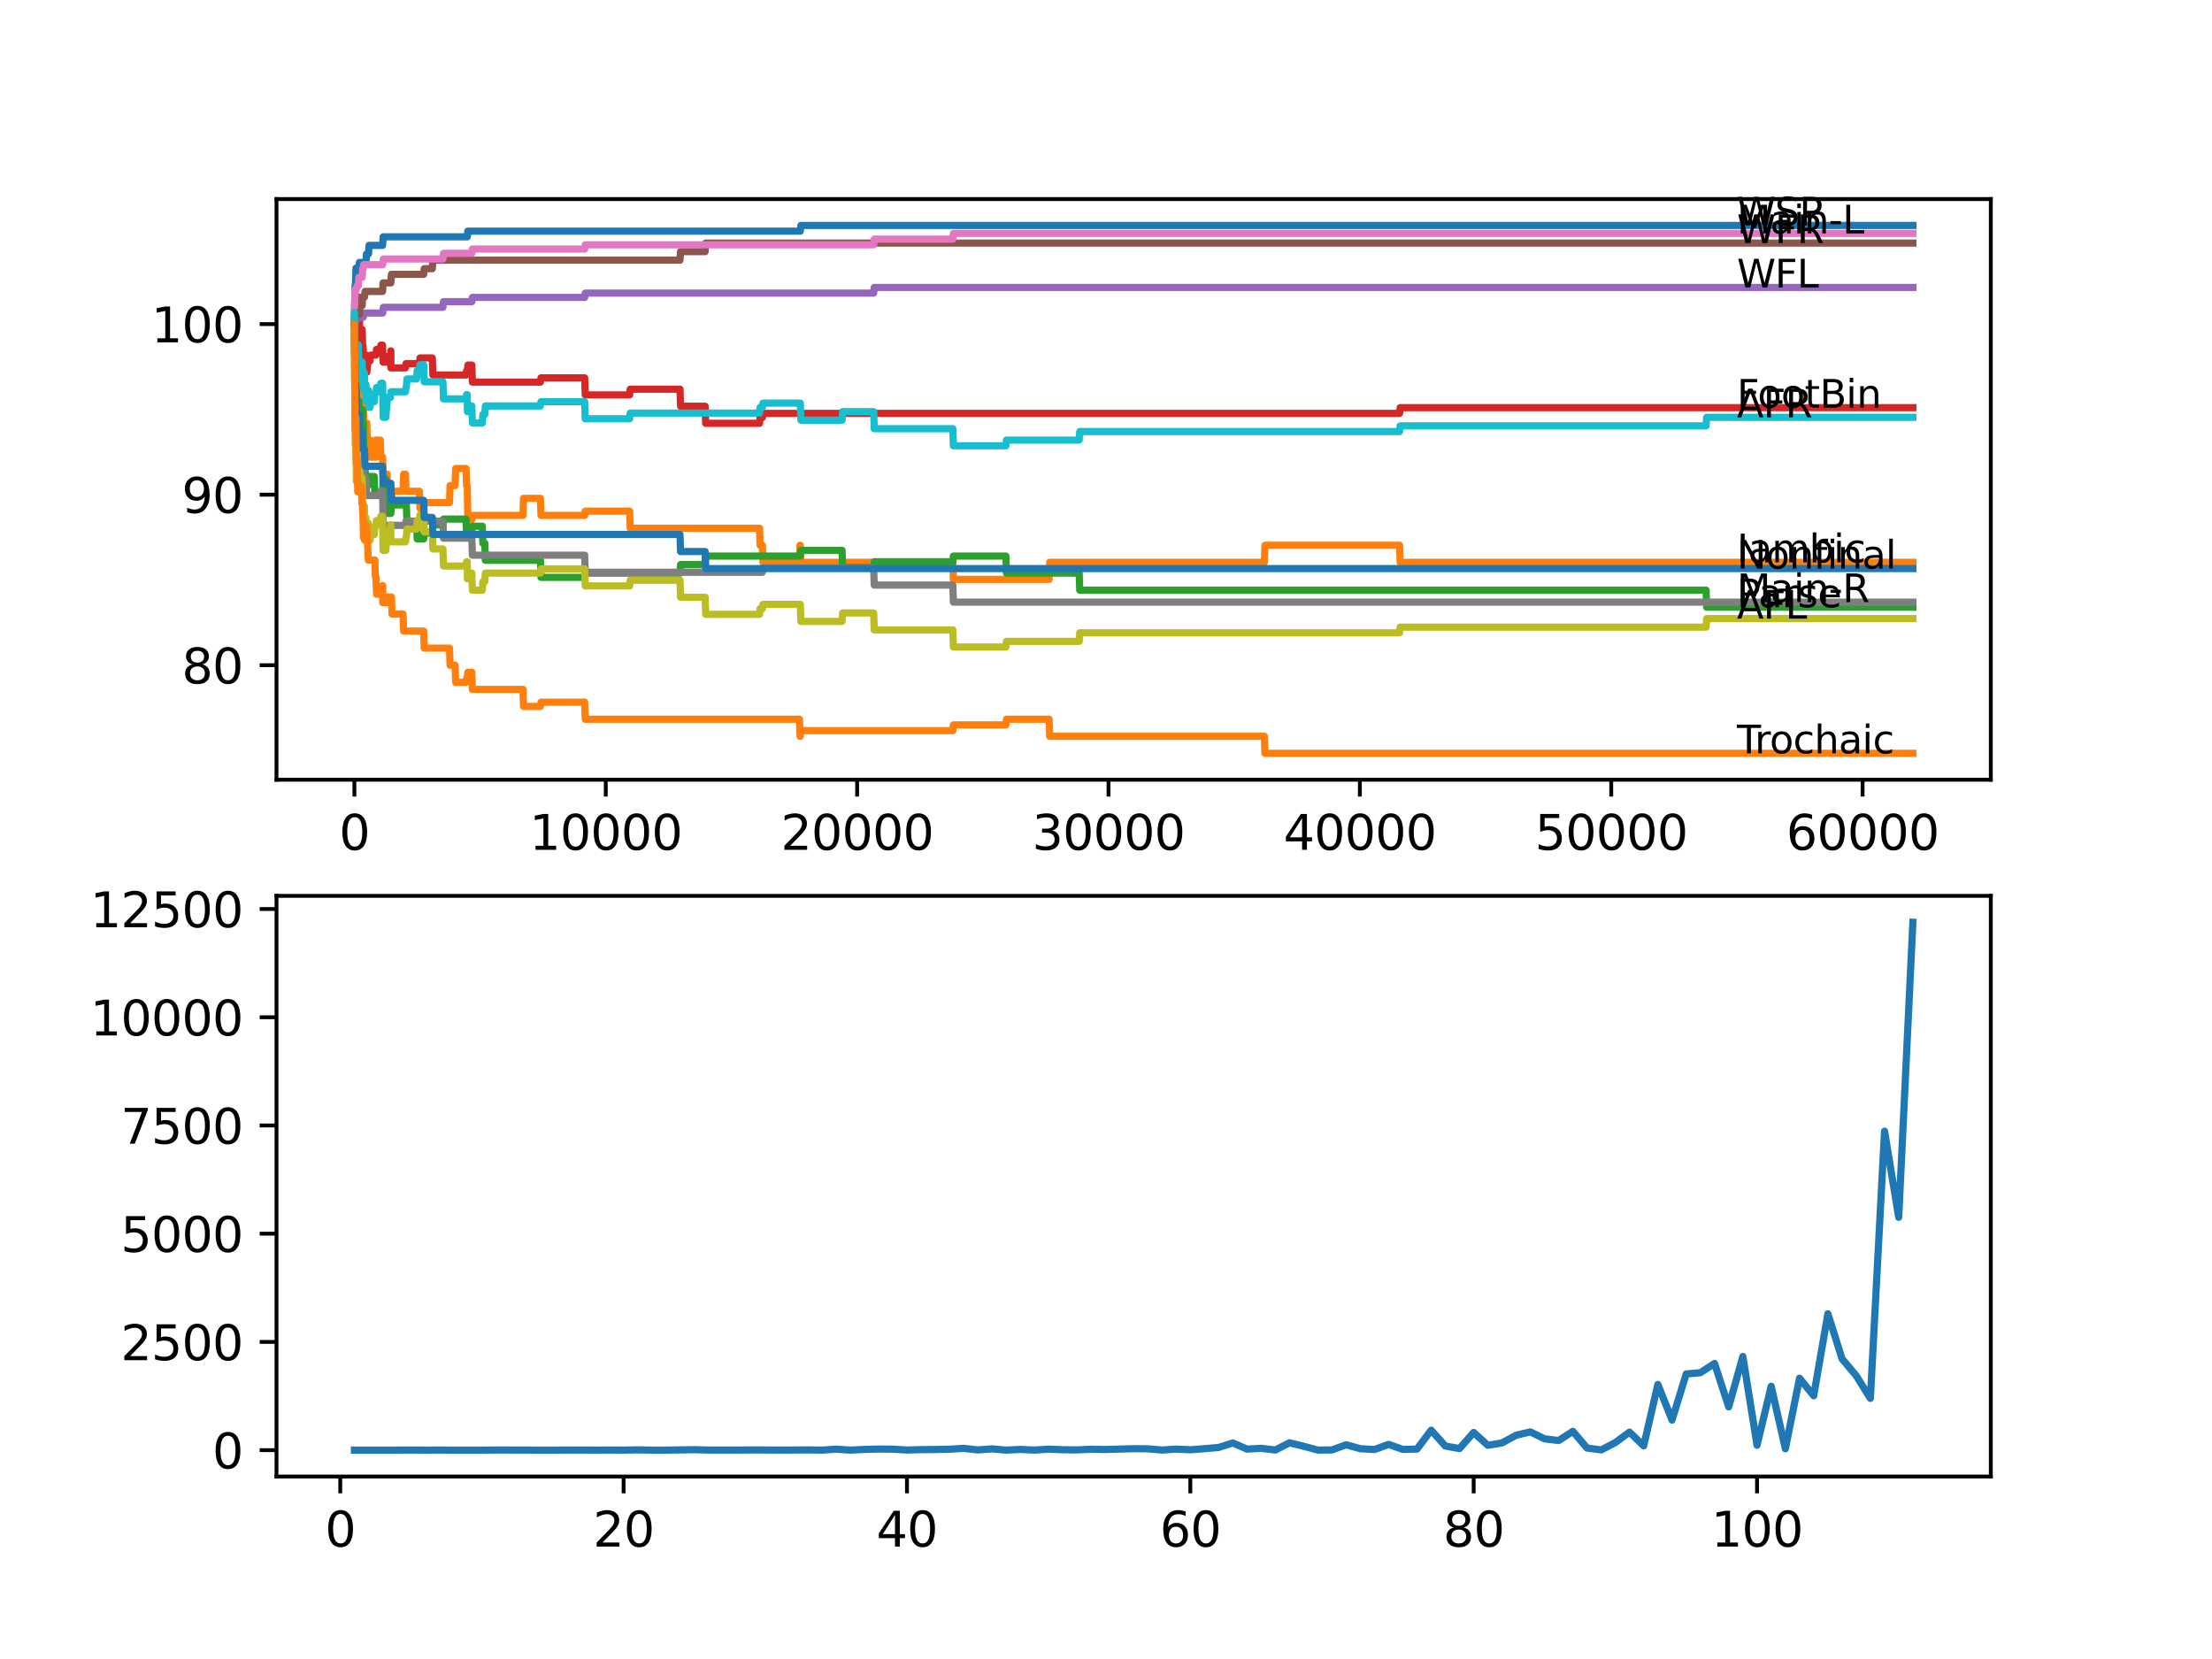 <?xml version="1.0" encoding="utf-8" standalone="no"?>
<!DOCTYPE svg PUBLIC "-//W3C//DTD SVG 1.1//EN"
  "http://www.w3.org/Graphics/SVG/1.1/DTD/svg11.dtd">
<svg xmlns:xlink="http://www.w3.org/1999/xlink" width="460.8pt" height="345.6pt" viewBox="0 0 460.8 345.6" xmlns="http://www.w3.org/2000/svg" version="1.1">
 <defs>
  <style type="text/css">*{stroke-linejoin: round; stroke-linecap: butt}</style>
 </defs>
 <g id="figure_1">
  <g id="patch_1">
   <path d="M 0 345.6 
L 460.8 345.6 
L 460.8 0 
L 0 0 
z
" style="fill: #ffffff"/>
  </g>
  <g id="axes_1">
   <g id="patch_2">
    <path d="M 57.6 162.432 
L 414.72 162.432 
L 414.72 41.472 
L 57.6 41.472 
z
" style="fill: #ffffff"/>
   </g>
   <g id="matplotlib.axis_1">
    <g id="xtick_1">
     <g id="line2d_1">
      <defs>
       <path id="mb6495a0902" d="M 0 0 
L 0 3.5 
" style="stroke: #000000; stroke-width: 0.8"/>
      </defs>
      <g>
       <use xlink:href="#mb6495a0902" x="73.827" y="162.432" style="stroke: #000000; stroke-width: 0.8"/>
      </g>
     </g>
     <g id="text_1">
      <!-- 0 -->
      <g transform="translate(70.646 177.03)scale(0.1 -0.1)">
       <defs>
        <path id="DejaVuSans-30" d="M 2034 4250 
Q 1547 4250 1301 3770 
Q 1056 3291 1056 2328 
Q 1056 1369 1301 889 
Q 1547 409 2034 409 
Q 2525 409 2770 889 
Q 3016 1369 3016 2328 
Q 3016 3291 2770 3770 
Q 2525 4250 2034 4250 
z
M 2034 4750 
Q 2819 4750 3233 4129 
Q 3647 3509 3647 2328 
Q 3647 1150 3233 529 
Q 2819 -91 2034 -91 
Q 1250 -91 836 529 
Q 422 1150 422 2328 
Q 422 3509 836 4129 
Q 1250 4750 2034 4750 
z
" transform="scale(0.016)"/>
       </defs>
       <use xlink:href="#DejaVuSans-30"/>
      </g>
     </g>
    </g>
    <g id="xtick_2">
     <g id="line2d_2">
      <g>
       <use xlink:href="#mb6495a0902" x="126.192" y="162.432" style="stroke: #000000; stroke-width: 0.8"/>
      </g>
     </g>
     <g id="text_2">
      <!-- 10000 -->
      <g transform="translate(110.286 177.03)scale(0.1 -0.1)">
       <defs>
        <path id="DejaVuSans-31" d="M 794 531 
L 1825 531 
L 1825 4091 
L 703 3866 
L 703 4441 
L 1819 4666 
L 2450 4666 
L 2450 531 
L 3481 531 
L 3481 0 
L 794 0 
L 794 531 
z
" transform="scale(0.016)"/>
       </defs>
       <use xlink:href="#DejaVuSans-31"/>
       <use xlink:href="#DejaVuSans-30" x="63.623"/>
       <use xlink:href="#DejaVuSans-30" x="127.246"/>
       <use xlink:href="#DejaVuSans-30" x="190.869"/>
       <use xlink:href="#DejaVuSans-30" x="254.492"/>
      </g>
     </g>
    </g>
    <g id="xtick_3">
     <g id="line2d_3">
      <g>
       <use xlink:href="#mb6495a0902" x="178.556" y="162.432" style="stroke: #000000; stroke-width: 0.8"/>
      </g>
     </g>
     <g id="text_3">
      <!-- 20000 -->
      <g transform="translate(162.65 177.03)scale(0.1 -0.1)">
       <defs>
        <path id="DejaVuSans-32" d="M 1228 531 
L 3431 531 
L 3431 0 
L 469 0 
L 469 531 
Q 828 903 1448 1529 
Q 2069 2156 2228 2338 
Q 2531 2678 2651 2914 
Q 2772 3150 2772 3378 
Q 2772 3750 2511 3984 
Q 2250 4219 1831 4219 
Q 1534 4219 1204 4116 
Q 875 4013 500 3803 
L 500 4441 
Q 881 4594 1212 4672 
Q 1544 4750 1819 4750 
Q 2544 4750 2975 4387 
Q 3406 4025 3406 3419 
Q 3406 3131 3298 2873 
Q 3191 2616 2906 2266 
Q 2828 2175 2409 1742 
Q 1991 1309 1228 531 
z
" transform="scale(0.016)"/>
       </defs>
       <use xlink:href="#DejaVuSans-32"/>
       <use xlink:href="#DejaVuSans-30" x="63.623"/>
       <use xlink:href="#DejaVuSans-30" x="127.246"/>
       <use xlink:href="#DejaVuSans-30" x="190.869"/>
       <use xlink:href="#DejaVuSans-30" x="254.492"/>
      </g>
     </g>
    </g>
    <g id="xtick_4">
     <g id="line2d_4">
      <g>
       <use xlink:href="#mb6495a0902" x="230.921" y="162.432" style="stroke: #000000; stroke-width: 0.8"/>
      </g>
     </g>
     <g id="text_4">
      <!-- 30000 -->
      <g transform="translate(215.015 177.03)scale(0.1 -0.1)">
       <defs>
        <path id="DejaVuSans-33" d="M 2597 2516 
Q 3050 2419 3304 2112 
Q 3559 1806 3559 1356 
Q 3559 666 3084 287 
Q 2609 -91 1734 -91 
Q 1441 -91 1130 -33 
Q 819 25 488 141 
L 488 750 
Q 750 597 1062 519 
Q 1375 441 1716 441 
Q 2309 441 2620 675 
Q 2931 909 2931 1356 
Q 2931 1769 2642 2001 
Q 2353 2234 1838 2234 
L 1294 2234 
L 1294 2753 
L 1863 2753 
Q 2328 2753 2575 2939 
Q 2822 3125 2822 3475 
Q 2822 3834 2567 4026 
Q 2313 4219 1838 4219 
Q 1578 4219 1281 4162 
Q 984 4106 628 3988 
L 628 4550 
Q 988 4650 1302 4700 
Q 1616 4750 1894 4750 
Q 2613 4750 3031 4423 
Q 3450 4097 3450 3541 
Q 3450 3153 3228 2886 
Q 3006 2619 2597 2516 
z
" transform="scale(0.016)"/>
       </defs>
       <use xlink:href="#DejaVuSans-33"/>
       <use xlink:href="#DejaVuSans-30" x="63.623"/>
       <use xlink:href="#DejaVuSans-30" x="127.246"/>
       <use xlink:href="#DejaVuSans-30" x="190.869"/>
       <use xlink:href="#DejaVuSans-30" x="254.492"/>
      </g>
     </g>
    </g>
    <g id="xtick_5">
     <g id="line2d_5">
      <g>
       <use xlink:href="#mb6495a0902" x="283.285" y="162.432" style="stroke: #000000; stroke-width: 0.8"/>
      </g>
     </g>
     <g id="text_5">
      <!-- 40000 -->
      <g transform="translate(267.379 177.03)scale(0.1 -0.1)">
       <defs>
        <path id="DejaVuSans-34" d="M 2419 4116 
L 825 1625 
L 2419 1625 
L 2419 4116 
z
M 2253 4666 
L 3047 4666 
L 3047 1625 
L 3713 1625 
L 3713 1100 
L 3047 1100 
L 3047 0 
L 2419 0 
L 2419 1100 
L 313 1100 
L 313 1709 
L 2253 4666 
z
" transform="scale(0.016)"/>
       </defs>
       <use xlink:href="#DejaVuSans-34"/>
       <use xlink:href="#DejaVuSans-30" x="63.623"/>
       <use xlink:href="#DejaVuSans-30" x="127.246"/>
       <use xlink:href="#DejaVuSans-30" x="190.869"/>
       <use xlink:href="#DejaVuSans-30" x="254.492"/>
      </g>
     </g>
    </g>
    <g id="xtick_6">
     <g id="line2d_6">
      <g>
       <use xlink:href="#mb6495a0902" x="335.65" y="162.432" style="stroke: #000000; stroke-width: 0.8"/>
      </g>
     </g>
     <g id="text_6">
      <!-- 50000 -->
      <g transform="translate(319.744 177.03)scale(0.1 -0.1)">
       <defs>
        <path id="DejaVuSans-35" d="M 691 4666 
L 3169 4666 
L 3169 4134 
L 1269 4134 
L 1269 2991 
Q 1406 3038 1543 3061 
Q 1681 3084 1819 3084 
Q 2600 3084 3056 2656 
Q 3513 2228 3513 1497 
Q 3513 744 3044 326 
Q 2575 -91 1722 -91 
Q 1428 -91 1123 -41 
Q 819 9 494 109 
L 494 744 
Q 775 591 1075 516 
Q 1375 441 1709 441 
Q 2250 441 2565 725 
Q 2881 1009 2881 1497 
Q 2881 1984 2565 2268 
Q 2250 2553 1709 2553 
Q 1456 2553 1204 2497 
Q 953 2441 691 2322 
L 691 4666 
z
" transform="scale(0.016)"/>
       </defs>
       <use xlink:href="#DejaVuSans-35"/>
       <use xlink:href="#DejaVuSans-30" x="63.623"/>
       <use xlink:href="#DejaVuSans-30" x="127.246"/>
       <use xlink:href="#DejaVuSans-30" x="190.869"/>
       <use xlink:href="#DejaVuSans-30" x="254.492"/>
      </g>
     </g>
    </g>
    <g id="xtick_7">
     <g id="line2d_7">
      <g>
       <use xlink:href="#mb6495a0902" x="388.014" y="162.432" style="stroke: #000000; stroke-width: 0.8"/>
      </g>
     </g>
     <g id="text_7">
      <!-- 60000 -->
      <g transform="translate(372.108 177.03)scale(0.1 -0.1)">
       <defs>
        <path id="DejaVuSans-36" d="M 2113 2584 
Q 1688 2584 1439 2293 
Q 1191 2003 1191 1497 
Q 1191 994 1439 701 
Q 1688 409 2113 409 
Q 2538 409 2786 701 
Q 3034 994 3034 1497 
Q 3034 2003 2786 2293 
Q 2538 2584 2113 2584 
z
M 3366 4563 
L 3366 3988 
Q 3128 4100 2886 4159 
Q 2644 4219 2406 4219 
Q 1781 4219 1451 3797 
Q 1122 3375 1075 2522 
Q 1259 2794 1537 2939 
Q 1816 3084 2150 3084 
Q 2853 3084 3261 2657 
Q 3669 2231 3669 1497 
Q 3669 778 3244 343 
Q 2819 -91 2113 -91 
Q 1303 -91 875 529 
Q 447 1150 447 2328 
Q 447 3434 972 4092 
Q 1497 4750 2381 4750 
Q 2619 4750 2861 4703 
Q 3103 4656 3366 4563 
z
" transform="scale(0.016)"/>
       </defs>
       <use xlink:href="#DejaVuSans-36"/>
       <use xlink:href="#DejaVuSans-30" x="63.623"/>
       <use xlink:href="#DejaVuSans-30" x="127.246"/>
       <use xlink:href="#DejaVuSans-30" x="190.869"/>
       <use xlink:href="#DejaVuSans-30" x="254.492"/>
      </g>
     </g>
    </g>
   </g>
   <g id="matplotlib.axis_2">
    <g id="ytick_1">
     <g id="line2d_8">
      <defs>
       <path id="m5f5f63b532" d="M 0 0 
L -3.5 0 
" style="stroke: #000000; stroke-width: 0.8"/>
      </defs>
      <g>
       <use xlink:href="#m5f5f63b532" x="57.6" y="138.577" style="stroke: #000000; stroke-width: 0.8"/>
      </g>
     </g>
     <g id="text_8">
      <!-- 80 -->
      <g transform="translate(37.875 142.376)scale(0.1 -0.1)">
       <defs>
        <path id="DejaVuSans-38" d="M 2034 2216 
Q 1584 2216 1326 1975 
Q 1069 1734 1069 1313 
Q 1069 891 1326 650 
Q 1584 409 2034 409 
Q 2484 409 2743 651 
Q 3003 894 3003 1313 
Q 3003 1734 2745 1975 
Q 2488 2216 2034 2216 
z
M 1403 2484 
Q 997 2584 770 2862 
Q 544 3141 544 3541 
Q 544 4100 942 4425 
Q 1341 4750 2034 4750 
Q 2731 4750 3128 4425 
Q 3525 4100 3525 3541 
Q 3525 3141 3298 2862 
Q 3072 2584 2669 2484 
Q 3125 2378 3379 2068 
Q 3634 1759 3634 1313 
Q 3634 634 3220 271 
Q 2806 -91 2034 -91 
Q 1263 -91 848 271 
Q 434 634 434 1313 
Q 434 1759 690 2068 
Q 947 2378 1403 2484 
z
M 1172 3481 
Q 1172 3119 1398 2916 
Q 1625 2713 2034 2713 
Q 2441 2713 2670 2916 
Q 2900 3119 2900 3481 
Q 2900 3844 2670 4047 
Q 2441 4250 2034 4250 
Q 1625 4250 1398 4047 
Q 1172 3844 1172 3481 
z
" transform="scale(0.016)"/>
       </defs>
       <use xlink:href="#DejaVuSans-38"/>
       <use xlink:href="#DejaVuSans-30" x="63.623"/>
      </g>
     </g>
    </g>
    <g id="ytick_2">
     <g id="line2d_9">
      <g>
       <use xlink:href="#m5f5f63b532" x="57.6" y="103.047" style="stroke: #000000; stroke-width: 0.8"/>
      </g>
     </g>
     <g id="text_9">
      <!-- 90 -->
      <g transform="translate(37.875 106.847)scale(0.1 -0.1)">
       <defs>
        <path id="DejaVuSans-39" d="M 703 97 
L 703 672 
Q 941 559 1184 500 
Q 1428 441 1663 441 
Q 2288 441 2617 861 
Q 2947 1281 2994 2138 
Q 2813 1869 2534 1725 
Q 2256 1581 1919 1581 
Q 1219 1581 811 2004 
Q 403 2428 403 3163 
Q 403 3881 828 4315 
Q 1253 4750 1959 4750 
Q 2769 4750 3195 4129 
Q 3622 3509 3622 2328 
Q 3622 1225 3098 567 
Q 2575 -91 1691 -91 
Q 1453 -91 1209 -44 
Q 966 3 703 97 
z
M 1959 2075 
Q 2384 2075 2632 2365 
Q 2881 2656 2881 3163 
Q 2881 3666 2632 3958 
Q 2384 4250 1959 4250 
Q 1534 4250 1286 3958 
Q 1038 3666 1038 3163 
Q 1038 2656 1286 2365 
Q 1534 2075 1959 2075 
z
" transform="scale(0.016)"/>
       </defs>
       <use xlink:href="#DejaVuSans-39"/>
       <use xlink:href="#DejaVuSans-30" x="63.623"/>
      </g>
     </g>
    </g>
    <g id="ytick_3">
     <g id="line2d_10">
      <g>
       <use xlink:href="#m5f5f63b532" x="57.6" y="67.518" style="stroke: #000000; stroke-width: 0.8"/>
      </g>
     </g>
     <g id="text_10">
      <!-- 100 -->
      <g transform="translate(31.512 71.317)scale(0.1 -0.1)">
       <use xlink:href="#DejaVuSans-31"/>
       <use xlink:href="#DejaVuSans-30" x="63.623"/>
       <use xlink:href="#DejaVuSans-30" x="127.246"/>
      </g>
     </g>
    </g>
   </g>
   <g id="line2d_11">
    <path d="M 73.833 67.518 
L 73.979 59.405 
L 74.042 59.405 
L 74.163 55.853 
L 74.754 55.853 
L 74.87 54.668 
L 76.236 54.668 
L 76.351 52.892 
L 76.765 52.892 
L 76.88 51.115 
L 79.703 51.115 
L 79.818 49.339 
L 97.339 49.339 
L 97.454 48.154 
L 166.722 48.154 
L 166.837 46.97 
L 398.487 46.97 
L 398.487 46.97 
" clip-path="url(#p5932dccb2e)" style="fill: none; stroke: #1f77b4; stroke-width: 1.5; stroke-linecap: square"/>
   </g>
   <g id="line2d_12">
    <path d="M 73.833 67.518 
L 73.848 67.518 
L 73.88 73.913 
L 73.958 67.696 
L 73.974 67.696 
L 74.1 78.355 
L 74.136 78.355 
L 74.246 72.433 
L 74.257 75.986 
L 74.278 75.986 
L 74.393 79.539 
L 74.403 79.539 
L 74.409 83.092 
L 74.503 75.986 
L 74.508 75.986 
L 74.634 75.986 
L 74.749 79.539 
L 75.027 79.539 
L 75.142 83.092 
L 75.247 83.092 
L 75.273 86.645 
L 75.357 83.092 
L 75.43 83.092 
L 75.524 86.645 
L 75.54 83.092 
L 75.655 83.092 
L 75.707 82.204 
L 75.713 85.756 
L 75.739 85.756 
L 75.854 89.309 
L 75.927 89.309 
L 76.043 88.125 
L 76.236 88.125 
L 76.351 91.678 
L 76.399 91.678 
L 76.414 88.125 
L 76.509 91.678 
L 76.54 91.678 
L 76.587 95.231 
L 76.65 91.678 
L 77.09 91.678 
L 77.205 95.231 
L 78.09 95.231 
L 78.205 91.678 
L 78.315 91.678 
L 78.331 95.231 
L 78.425 91.678 
L 79.221 91.678 
L 79.336 95.231 
L 79.703 95.231 
L 79.818 98.784 
L 80.635 98.784 
L 80.75 102.337 
L 81.331 102.337 
L 81.447 105.89 
L 81.551 105.89 
L 81.666 102.337 
L 83.965 102.337 
L 84.08 98.784 
L 84.463 98.784 
L 84.578 102.337 
L 87.379 102.337 
L 87.495 105.89 
L 88.254 105.89 
L 88.369 104.706 
L 93.642 104.706 
L 93.757 101.153 
L 94.805 101.153 
L 94.92 97.6 
L 97.083 97.6 
L 97.198 101.153 
L 97.339 101.153 
L 97.46 108.258 
L 98.292 108.258 
L 98.407 107.37 
L 108.943 107.37 
L 109.058 103.817 
L 112.582 103.817 
L 112.698 107.37 
L 121.799 107.37 
L 121.914 106.482 
L 131.167 106.482 
L 131.282 110.035 
L 158.223 110.035 
L 158.339 113.588 
L 158.82 113.588 
L 158.935 117.141 
L 166.549 117.141 
L 166.664 113.588 
L 166.722 113.588 
L 166.837 117.141 
L 198.497 117.141 
L 198.612 120.694 
L 218.552 120.694 
L 218.668 117.141 
L 263.392 117.141 
L 263.507 113.588 
L 291.559 113.588 
L 291.674 117.141 
L 398.487 117.141 
L 398.487 117.141 
" clip-path="url(#p5932dccb2e)" style="fill: none; stroke: #ff7f0e; stroke-width: 1.5; stroke-linecap: square"/>
   </g>
   <g id="line2d_13">
    <path d="M 73.833 67.518 
L 73.843 67.518 
L 73.89 64.735 
L 73.932 71.841 
L 73.937 71.841 
L 73.995 69.472 
L 73.948 74.209 
L 74.037 73.025 
L 74.157 80.131 
L 74.163 80.131 
L 74.246 83.684 
L 74.278 82.973 
L 74.283 82.973 
L 74.398 86.526 
L 74.634 86.526 
L 74.749 84.75 
L 74.754 84.75 
L 74.77 83.566 
L 74.838 90.671 
L 74.911 90.671 
L 75.027 88.895 
L 75.43 88.895 
L 75.535 85.342 
L 75.54 88.895 
L 75.655 88.895 
L 75.707 88.007 
L 75.713 91.56 
L 75.739 91.56 
L 75.859 98.666 
L 75.927 98.666 
L 76.043 97.481 
L 76.058 97.481 
L 76.173 101.034 
L 76.765 101.034 
L 76.88 99.258 
L 77.964 99.258 
L 78.079 102.811 
L 79.692 102.811 
L 79.808 99.85 
L 80.384 99.85 
L 80.499 103.403 
L 80.556 103.403 
L 80.672 106.956 
L 81.42 106.956 
L 81.536 105.179 
L 84.656 105.179 
L 84.772 108.732 
L 86.793 108.732 
L 86.908 112.285 
L 88.254 112.285 
L 88.369 111.101 
L 90.06 111.101 
L 90.176 109.324 
L 92.27 109.324 
L 92.385 108.14 
L 97.083 108.14 
L 97.198 111.693 
L 97.339 111.693 
L 97.454 110.509 
L 98.292 110.509 
L 98.407 109.62 
L 100.476 109.62 
L 100.591 113.173 
L 100.994 113.173 
L 101.109 116.726 
L 112.582 116.726 
L 112.698 120.279 
L 121.799 120.279 
L 121.914 119.391 
L 141.655 119.391 
L 141.77 117.615 
L 146.892 117.615 
L 147.007 115.838 
L 166.722 115.838 
L 166.837 114.654 
L 175.42 114.654 
L 175.535 118.207 
L 182.002 118.207 
L 182.117 117.022 
L 198.497 117.022 
L 198.612 115.838 
L 209.546 115.838 
L 209.661 119.391 
L 224.815 119.391 
L 224.93 122.944 
L 355.412 122.944 
L 355.527 126.497 
L 398.487 126.497 
L 398.487 126.497 
" clip-path="url(#p5932dccb2e)" style="fill: none; stroke: #2ca02c; stroke-width: 1.5; stroke-linecap: square"/>
   </g>
   <g id="line2d_14">
    <path d="M 73.833 67.518 
L 73.838 67.518 
L 73.969 62.84 
L 74.173 62.84 
L 74.246 69.946 
L 74.288 68.051 
L 74.833 68.051 
L 74.911 66.867 
L 74.917 70.42 
L 74.932 70.42 
L 75.027 70.42 
L 75.142 69.531 
L 75.247 69.531 
L 75.362 68.643 
L 75.435 68.643 
L 75.55 72.196 
L 75.655 72.196 
L 75.707 75.749 
L 75.765 73.973 
L 76.236 73.973 
L 76.351 77.526 
L 76.414 77.526 
L 76.529 76.341 
L 76.54 76.341 
L 76.655 75.157 
L 77.09 75.157 
L 77.205 73.973 
L 78.315 73.973 
L 78.43 72.788 
L 79.221 72.788 
L 79.336 71.9 
L 79.692 71.9 
L 79.808 75.453 
L 80.635 75.453 
L 80.75 74.269 
L 81.331 74.269 
L 81.42 73.084 
L 81.426 76.637 
L 81.431 76.637 
L 84.463 76.637 
L 84.578 75.749 
L 87.379 75.749 
L 87.495 74.565 
L 90.06 74.565 
L 90.176 78.118 
L 97.083 78.118 
L 97.198 77.229 
L 97.371 77.229 
L 97.486 76.045 
L 98.292 76.045 
L 98.407 79.598 
L 112.582 79.598 
L 112.698 78.71 
L 121.799 78.71 
L 121.914 82.263 
L 131.167 82.263 
L 131.282 81.078 
L 141.655 81.078 
L 141.77 84.631 
L 146.892 84.631 
L 147.007 88.184 
L 158.223 88.184 
L 158.339 87 
L 158.82 87 
L 158.935 86.112 
L 291.559 86.112 
L 291.674 84.927 
L 398.487 84.927 
L 398.487 84.927 
" clip-path="url(#p5932dccb2e)" style="fill: none; stroke: #d62728; stroke-width: 1.5; stroke-linecap: square"/>
   </g>
   <g id="line2d_15">
    <path d="M 73.833 67.518 
L 73.848 67.518 
L 73.964 66.807 
L 74.246 66.807 
L 74.362 66.097 
L 75.655 66.097 
L 75.77 65.209 
L 79.729 65.209 
L 79.844 64.024 
L 92.27 64.024 
L 92.385 62.84 
L 98.292 62.84 
L 98.407 61.952 
L 121.799 61.952 
L 121.914 61.064 
L 182.002 61.064 
L 182.117 59.879 
L 398.487 59.879 
L 398.487 59.879 
" clip-path="url(#p5932dccb2e)" style="fill: none; stroke: #9467bd; stroke-width: 1.5; stroke-linecap: square"/>
   </g>
   <g id="line2d_16">
    <path d="M 73.833 67.518 
L 73.88 67.518 
L 73.948 68.998 
L 74 65.445 
L 74.173 65.445 
L 74.294 61.893 
L 74.833 61.893 
L 74.911 65.445 
L 74.943 63.669 
L 75.435 63.669 
L 75.55 61.893 
L 75.927 61.893 
L 76.043 60.708 
L 79.692 60.708 
L 79.808 58.932 
L 81.42 58.932 
L 81.536 57.155 
L 88.254 57.155 
L 88.369 55.971 
L 90.06 55.971 
L 90.176 54.195 
L 141.655 54.195 
L 141.77 52.418 
L 146.892 52.418 
L 147.007 50.642 
L 398.487 50.642 
L 398.487 50.642 
" clip-path="url(#p5932dccb2e)" style="fill: none; stroke: #8c564b; stroke-width: 1.5; stroke-linecap: square"/>
   </g>
   <g id="line2d_17">
    <path d="M 73.833 63.965 
L 73.848 63.965 
L 73.985 60.294 
L 74.246 60.294 
L 74.362 59.583 
L 74.634 59.583 
L 74.749 57.807 
L 75.43 57.807 
L 75.545 56.03 
L 75.655 56.03 
L 75.77 55.142 
L 79.729 55.142 
L 79.844 53.958 
L 92.27 53.958 
L 92.385 52.773 
L 98.292 52.773 
L 98.407 51.885 
L 121.799 51.885 
L 121.914 50.997 
L 182.002 50.997 
L 182.117 49.813 
L 198.497 49.813 
L 198.612 48.628 
L 398.487 48.628 
L 398.487 48.628 
" clip-path="url(#p5932dccb2e)" style="fill: none; stroke: #e377c2; stroke-width: 1.5; stroke-linecap: square"/>
   </g>
   <g id="line2d_18">
    <path d="M 73.833 71.071 
L 73.848 69.887 
L 73.901 78.947 
L 73.906 78.947 
L 73.911 78.947 
L 74 86.053 
L 74.026 84.868 
L 74.136 84.868 
L 74.246 83.684 
L 74.362 87.237 
L 74.634 87.237 
L 74.749 90.79 
L 74.754 90.79 
L 74.87 94.343 
L 75.027 94.343 
L 75.142 93.455 
L 75.247 93.455 
L 75.362 92.566 
L 75.43 92.566 
L 75.545 96.119 
L 75.655 96.119 
L 75.77 99.672 
L 76.236 99.672 
L 76.351 103.225 
L 79.221 103.225 
L 79.336 102.337 
L 79.703 102.337 
L 79.823 109.443 
L 84.463 109.443 
L 84.578 108.555 
L 92.27 108.555 
L 92.385 112.108 
L 98.292 112.108 
L 98.407 115.66 
L 121.799 115.66 
L 121.914 119.213 
L 158.82 119.213 
L 158.935 118.325 
L 182.002 118.325 
L 182.117 121.878 
L 198.497 121.878 
L 198.612 125.431 
L 398.487 125.431 
L 398.487 125.431 
" clip-path="url(#p5932dccb2e)" style="fill: none; stroke: #7f7f7f; stroke-width: 1.5; stroke-linecap: square"/>
   </g>
   <g id="line2d_19">
    <path d="M 73.833 67.518 
L 73.979 92.566 
L 74.042 86.645 
L 74.089 91.974 
L 74.136 91.974 
L 74.231 100.264 
L 74.257 98.369 
L 74.278 98.369 
L 74.398 95.409 
L 74.403 95.409 
L 74.519 93.632 
L 74.634 93.632 
L 74.749 97.185 
L 74.754 97.185 
L 74.77 100.738 
L 74.864 97.777 
L 74.911 97.777 
L 75.027 101.33 
L 75.142 100.442 
L 75.247 100.442 
L 75.362 99.554 
L 75.43 99.554 
L 75.535 106.66 
L 75.545 104.883 
L 75.655 104.883 
L 75.707 108.436 
L 75.765 106.66 
L 75.849 106.66 
L 75.927 105.475 
L 75.933 109.028 
L 75.948 109.028 
L 76.058 109.028 
L 76.173 107.844 
L 76.236 107.844 
L 76.351 111.397 
L 76.414 111.397 
L 76.529 110.213 
L 76.54 110.213 
L 76.655 109.028 
L 76.765 109.028 
L 76.88 112.581 
L 77.09 112.581 
L 77.205 111.397 
L 77.964 111.397 
L 78.079 109.62 
L 78.315 109.62 
L 78.43 108.436 
L 79.221 108.436 
L 79.336 107.548 
L 79.692 107.548 
L 79.813 114.654 
L 80.384 114.654 
L 80.499 112.877 
L 80.556 112.877 
L 80.677 110.509 
L 81.331 110.509 
L 81.42 109.324 
L 81.426 112.877 
L 81.431 112.877 
L 84.463 112.877 
L 84.578 111.989 
L 84.656 111.989 
L 84.772 110.213 
L 86.793 110.213 
L 86.908 108.436 
L 87.379 108.436 
L 87.495 107.252 
L 88.254 107.252 
L 88.369 110.805 
L 90.06 110.805 
L 90.176 114.358 
L 92.27 114.358 
L 92.385 117.911 
L 97.083 117.911 
L 97.198 117.022 
L 97.339 117.022 
L 97.371 120.575 
L 97.449 119.391 
L 98.292 119.391 
L 98.407 122.944 
L 100.476 122.944 
L 100.591 121.168 
L 100.994 121.168 
L 101.109 119.391 
L 112.582 119.391 
L 112.698 118.503 
L 121.799 118.503 
L 121.914 122.056 
L 131.167 122.056 
L 131.282 120.871 
L 141.655 120.871 
L 141.77 124.424 
L 146.892 124.424 
L 147.007 127.977 
L 158.223 127.977 
L 158.339 126.793 
L 158.82 126.793 
L 158.935 125.905 
L 166.722 125.905 
L 166.837 129.458 
L 175.42 129.458 
L 175.535 127.681 
L 182.002 127.681 
L 182.117 131.234 
L 198.497 131.234 
L 198.612 134.787 
L 209.546 134.787 
L 209.661 133.603 
L 224.815 133.603 
L 224.93 131.826 
L 291.559 131.826 
L 291.674 130.642 
L 355.412 130.642 
L 355.527 128.866 
L 398.487 128.866 
L 398.487 128.866 
" clip-path="url(#p5932dccb2e)" style="fill: none; stroke: #bcbd22; stroke-width: 1.5; stroke-linecap: square"/>
   </g>
   <g id="line2d_20">
    <path d="M 73.833 67.518 
L 73.843 65.149 
L 73.885 74.209 
L 73.911 73.025 
L 73.979 78.355 
L 74.021 74.209 
L 74.037 74.209 
L 74.042 72.433 
L 74.084 77.762 
L 74.136 77.762 
L 74.246 73.025 
L 74.252 76.578 
L 74.278 76.578 
L 74.398 73.617 
L 74.403 73.617 
L 74.519 71.841 
L 74.634 71.841 
L 74.749 75.394 
L 74.754 75.394 
L 74.77 78.947 
L 74.864 77.17 
L 75.027 77.17 
L 75.142 76.282 
L 75.247 76.282 
L 75.362 75.394 
L 75.43 75.394 
L 75.535 78.947 
L 75.54 77.17 
L 75.655 77.17 
L 75.707 80.723 
L 75.765 78.947 
L 75.849 78.947 
L 75.927 77.762 
L 75.933 81.315 
L 75.948 81.315 
L 76.058 81.315 
L 76.173 80.131 
L 76.236 80.131 
L 76.351 83.684 
L 76.414 83.684 
L 76.529 82.5 
L 76.54 82.5 
L 76.655 81.315 
L 76.765 81.315 
L 76.88 84.868 
L 77.09 84.868 
L 77.205 83.684 
L 77.964 83.684 
L 78.079 81.907 
L 78.315 81.907 
L 78.43 80.723 
L 79.221 80.723 
L 79.336 79.835 
L 79.703 79.835 
L 79.823 86.941 
L 80.384 86.941 
L 80.499 85.164 
L 80.556 85.164 
L 80.677 82.796 
L 81.331 82.796 
L 81.447 81.611 
L 84.463 81.611 
L 84.578 80.723 
L 84.656 80.723 
L 84.772 78.947 
L 86.793 78.947 
L 86.908 77.17 
L 87.379 77.17 
L 87.495 75.986 
L 88.254 75.986 
L 88.369 79.539 
L 92.27 79.539 
L 92.385 83.092 
L 97.083 83.092 
L 97.198 82.204 
L 97.339 82.204 
L 97.371 85.756 
L 97.449 84.572 
L 98.292 84.572 
L 98.407 88.125 
L 100.476 88.125 
L 100.591 86.349 
L 100.994 86.349 
L 101.109 84.572 
L 112.582 84.572 
L 112.698 83.684 
L 121.799 83.684 
L 121.914 87.237 
L 131.167 87.237 
L 131.282 86.053 
L 158.223 86.053 
L 158.339 84.868 
L 158.82 84.868 
L 158.935 83.98 
L 166.722 83.98 
L 166.837 87.533 
L 175.42 87.533 
L 175.535 85.756 
L 182.002 85.756 
L 182.117 89.309 
L 198.497 89.309 
L 198.612 92.862 
L 209.546 92.862 
L 209.661 91.678 
L 224.815 91.678 
L 224.93 89.902 
L 291.559 89.902 
L 291.674 88.717 
L 355.412 88.717 
L 355.527 86.941 
L 398.487 86.941 
L 398.487 86.941 
" clip-path="url(#p5932dccb2e)" style="fill: none; stroke: #17becf; stroke-width: 1.5; stroke-linecap: square"/>
   </g>
   <g id="line2d_21">
    <path d="M 73.833 67.518 
L 73.88 67.518 
L 74.006 80.546 
L 74.173 80.546 
L 74.294 87.651 
L 74.833 87.651 
L 74.911 86.467 
L 74.917 90.02 
L 74.932 90.02 
L 75.435 90.02 
L 75.55 93.573 
L 75.927 93.573 
L 76.043 97.126 
L 79.692 97.126 
L 79.808 100.679 
L 81.42 100.679 
L 81.536 104.232 
L 88.254 104.232 
L 88.369 107.785 
L 90.06 107.785 
L 90.176 111.338 
L 141.655 111.338 
L 141.77 114.891 
L 146.892 114.891 
L 147.007 118.444 
L 398.487 118.444 
L 398.487 118.444 
" clip-path="url(#p5932dccb2e)" style="fill: none; stroke: #1f77b4; stroke-width: 1.5; stroke-linecap: square"/>
   </g>
   <g id="line2d_22">
    <path d="M 73.833 67.518 
L 73.838 67.518 
L 73.974 89.428 
L 73.979 88.244 
L 73.995 88.244 
L 74.11 87.059 
L 74.136 87.059 
L 74.231 96.534 
L 74.257 95.349 
L 74.409 95.349 
L 74.529 102.455 
L 74.754 102.455 
L 74.87 101.271 
L 75.273 101.271 
L 75.388 104.824 
L 75.524 104.824 
L 75.639 108.377 
L 75.655 108.377 
L 75.707 111.93 
L 75.765 110.153 
L 75.849 110.153 
L 75.927 108.969 
L 75.933 112.522 
L 75.948 112.522 
L 76.058 112.522 
L 76.173 111.338 
L 76.236 111.338 
L 76.351 109.561 
L 76.399 109.561 
L 76.514 113.114 
L 76.587 113.114 
L 76.702 116.667 
L 78.09 116.667 
L 78.205 120.22 
L 78.331 120.22 
L 78.446 123.773 
L 79.703 123.773 
L 79.729 121.997 
L 79.734 125.549 
L 79.808 125.549 
L 80.556 125.549 
L 80.672 124.365 
L 81.551 124.365 
L 81.666 127.918 
L 83.965 127.918 
L 84.08 131.471 
L 88.254 131.471 
L 88.369 135.024 
L 93.642 135.024 
L 93.757 138.577 
L 94.805 138.577 
L 94.92 142.13 
L 97.083 142.13 
L 97.198 141.242 
L 97.339 141.242 
L 97.454 140.057 
L 98.292 140.057 
L 98.407 143.61 
L 108.943 143.61 
L 109.058 147.163 
L 112.582 147.163 
L 112.698 146.275 
L 121.799 146.275 
L 121.914 149.828 
L 166.549 149.828 
L 166.664 153.381 
L 166.722 153.381 
L 166.837 152.197 
L 198.497 152.197 
L 198.612 151.012 
L 209.546 151.012 
L 209.661 149.828 
L 218.552 149.828 
L 218.668 153.381 
L 263.392 153.381 
L 263.507 156.934 
L 398.487 156.934 
L 398.487 156.934 
" clip-path="url(#p5932dccb2e)" style="fill: none; stroke: #ff7f0e; stroke-width: 1.5; stroke-linecap: square"/>
   </g>
   <g id="patch_3">
    <path d="M 57.6 162.432 
L 57.6 41.472 
" style="fill: none; stroke: #000000; stroke-width: 0.8; stroke-linejoin: miter; stroke-linecap: square"/>
   </g>
   <g id="patch_4">
    <path d="M 414.72 162.432 
L 414.72 41.472 
" style="fill: none; stroke: #000000; stroke-width: 0.8; stroke-linejoin: miter; stroke-linecap: square"/>
   </g>
   <g id="patch_5">
    <path d="M 57.6 162.432 
L 414.72 162.432 
" style="fill: none; stroke: #000000; stroke-width: 0.8; stroke-linejoin: miter; stroke-linecap: square"/>
   </g>
   <g id="patch_6">
    <path d="M 57.6 41.472 
L 414.72 41.472 
" style="fill: none; stroke: #000000; stroke-width: 0.8; stroke-linejoin: miter; stroke-linecap: square"/>
   </g>
   <g id="text_11">
    <!-- WSP -->
    <g transform="translate(361.832 46.97)scale(0.08 -0.08)">
     <defs>
      <path id="DejaVuSans-57" d="M 213 4666 
L 850 4666 
L 1831 722 
L 2809 4666 
L 3519 4666 
L 4500 722 
L 5478 4666 
L 6119 4666 
L 4947 0 
L 4153 0 
L 3169 4050 
L 2175 0 
L 1381 0 
L 213 4666 
z
" transform="scale(0.016)"/>
      <path id="DejaVuSans-53" d="M 3425 4513 
L 3425 3897 
Q 3066 4069 2747 4153 
Q 2428 4238 2131 4238 
Q 1616 4238 1336 4038 
Q 1056 3838 1056 3469 
Q 1056 3159 1242 3001 
Q 1428 2844 1947 2747 
L 2328 2669 
Q 3034 2534 3370 2195 
Q 3706 1856 3706 1288 
Q 3706 609 3251 259 
Q 2797 -91 1919 -91 
Q 1588 -91 1214 -16 
Q 841 59 441 206 
L 441 856 
Q 825 641 1194 531 
Q 1563 422 1919 422 
Q 2459 422 2753 634 
Q 3047 847 3047 1241 
Q 3047 1584 2836 1778 
Q 2625 1972 2144 2069 
L 1759 2144 
Q 1053 2284 737 2584 
Q 422 2884 422 3419 
Q 422 4038 858 4394 
Q 1294 4750 2059 4750 
Q 2388 4750 2728 4690 
Q 3069 4631 3425 4513 
z
" transform="scale(0.016)"/>
      <path id="DejaVuSans-50" d="M 1259 4147 
L 1259 2394 
L 2053 2394 
Q 2494 2394 2734 2622 
Q 2975 2850 2975 3272 
Q 2975 3691 2734 3919 
Q 2494 4147 2053 4147 
L 1259 4147 
z
M 628 4666 
L 2053 4666 
Q 2838 4666 3239 4311 
Q 3641 3956 3641 3272 
Q 3641 2581 3239 2228 
Q 2838 1875 2053 1875 
L 1259 1875 
L 1259 0 
L 628 0 
L 628 4666 
z
" transform="scale(0.016)"/>
     </defs>
     <use xlink:href="#DejaVuSans-57"/>
     <use xlink:href="#DejaVuSans-53" x="98.877"/>
     <use xlink:href="#DejaVuSans-50" x="162.354"/>
    </g>
   </g>
   <g id="text_12">
    <!-- Iambic -->
    <g transform="translate(361.832 117.141)scale(0.08 -0.08)">
     <defs>
      <path id="DejaVuSans-49" d="M 628 4666 
L 1259 4666 
L 1259 0 
L 628 0 
L 628 4666 
z
" transform="scale(0.016)"/>
      <path id="DejaVuSans-61" d="M 2194 1759 
Q 1497 1759 1228 1600 
Q 959 1441 959 1056 
Q 959 750 1161 570 
Q 1363 391 1709 391 
Q 2188 391 2477 730 
Q 2766 1069 2766 1631 
L 2766 1759 
L 2194 1759 
z
M 3341 1997 
L 3341 0 
L 2766 0 
L 2766 531 
Q 2569 213 2275 61 
Q 1981 -91 1556 -91 
Q 1019 -91 701 211 
Q 384 513 384 1019 
Q 384 1609 779 1909 
Q 1175 2209 1959 2209 
L 2766 2209 
L 2766 2266 
Q 2766 2663 2505 2880 
Q 2244 3097 1772 3097 
Q 1472 3097 1187 3025 
Q 903 2953 641 2809 
L 641 3341 
Q 956 3463 1253 3523 
Q 1550 3584 1831 3584 
Q 2591 3584 2966 3190 
Q 3341 2797 3341 1997 
z
" transform="scale(0.016)"/>
      <path id="DejaVuSans-6d" d="M 3328 2828 
Q 3544 3216 3844 3400 
Q 4144 3584 4550 3584 
Q 5097 3584 5394 3201 
Q 5691 2819 5691 2113 
L 5691 0 
L 5113 0 
L 5113 2094 
Q 5113 2597 4934 2840 
Q 4756 3084 4391 3084 
Q 3944 3084 3684 2787 
Q 3425 2491 3425 1978 
L 3425 0 
L 2847 0 
L 2847 2094 
Q 2847 2600 2669 2842 
Q 2491 3084 2119 3084 
Q 1678 3084 1418 2786 
Q 1159 2488 1159 1978 
L 1159 0 
L 581 0 
L 581 3500 
L 1159 3500 
L 1159 2956 
Q 1356 3278 1631 3431 
Q 1906 3584 2284 3584 
Q 2666 3584 2933 3390 
Q 3200 3197 3328 2828 
z
" transform="scale(0.016)"/>
      <path id="DejaVuSans-62" d="M 3116 1747 
Q 3116 2381 2855 2742 
Q 2594 3103 2138 3103 
Q 1681 3103 1420 2742 
Q 1159 2381 1159 1747 
Q 1159 1113 1420 752 
Q 1681 391 2138 391 
Q 2594 391 2855 752 
Q 3116 1113 3116 1747 
z
M 1159 2969 
Q 1341 3281 1617 3432 
Q 1894 3584 2278 3584 
Q 2916 3584 3314 3078 
Q 3713 2572 3713 1747 
Q 3713 922 3314 415 
Q 2916 -91 2278 -91 
Q 1894 -91 1617 61 
Q 1341 213 1159 525 
L 1159 0 
L 581 0 
L 581 4863 
L 1159 4863 
L 1159 2969 
z
" transform="scale(0.016)"/>
      <path id="DejaVuSans-69" d="M 603 3500 
L 1178 3500 
L 1178 0 
L 603 0 
L 603 3500 
z
M 603 4863 
L 1178 4863 
L 1178 4134 
L 603 4134 
L 603 4863 
z
" transform="scale(0.016)"/>
      <path id="DejaVuSans-63" d="M 3122 3366 
L 3122 2828 
Q 2878 2963 2633 3030 
Q 2388 3097 2138 3097 
Q 1578 3097 1268 2742 
Q 959 2388 959 1747 
Q 959 1106 1268 751 
Q 1578 397 2138 397 
Q 2388 397 2633 464 
Q 2878 531 3122 666 
L 3122 134 
Q 2881 22 2623 -34 
Q 2366 -91 2075 -91 
Q 1284 -91 818 406 
Q 353 903 353 1747 
Q 353 2603 823 3093 
Q 1294 3584 2113 3584 
Q 2378 3584 2631 3529 
Q 2884 3475 3122 3366 
z
" transform="scale(0.016)"/>
     </defs>
     <use xlink:href="#DejaVuSans-49"/>
     <use xlink:href="#DejaVuSans-61" x="29.492"/>
     <use xlink:href="#DejaVuSans-6d" x="90.771"/>
     <use xlink:href="#DejaVuSans-62" x="188.184"/>
     <use xlink:href="#DejaVuSans-69" x="251.66"/>
     <use xlink:href="#DejaVuSans-63" x="279.443"/>
    </g>
   </g>
   <g id="text_13">
    <!-- Parse -->
    <g transform="translate(361.832 126.497)scale(0.08 -0.08)">
     <defs>
      <path id="DejaVuSans-72" d="M 2631 2963 
Q 2534 3019 2420 3045 
Q 2306 3072 2169 3072 
Q 1681 3072 1420 2755 
Q 1159 2438 1159 1844 
L 1159 0 
L 581 0 
L 581 3500 
L 1159 3500 
L 1159 2956 
Q 1341 3275 1631 3429 
Q 1922 3584 2338 3584 
Q 2397 3584 2469 3576 
Q 2541 3569 2628 3553 
L 2631 2963 
z
" transform="scale(0.016)"/>
      <path id="DejaVuSans-73" d="M 2834 3397 
L 2834 2853 
Q 2591 2978 2328 3040 
Q 2066 3103 1784 3103 
Q 1356 3103 1142 2972 
Q 928 2841 928 2578 
Q 928 2378 1081 2264 
Q 1234 2150 1697 2047 
L 1894 2003 
Q 2506 1872 2764 1633 
Q 3022 1394 3022 966 
Q 3022 478 2636 193 
Q 2250 -91 1575 -91 
Q 1294 -91 989 -36 
Q 684 19 347 128 
L 347 722 
Q 666 556 975 473 
Q 1284 391 1588 391 
Q 1994 391 2212 530 
Q 2431 669 2431 922 
Q 2431 1156 2273 1281 
Q 2116 1406 1581 1522 
L 1381 1569 
Q 847 1681 609 1914 
Q 372 2147 372 2553 
Q 372 3047 722 3315 
Q 1072 3584 1716 3584 
Q 2034 3584 2315 3537 
Q 2597 3491 2834 3397 
z
" transform="scale(0.016)"/>
      <path id="DejaVuSans-65" d="M 3597 1894 
L 3597 1613 
L 953 1613 
Q 991 1019 1311 708 
Q 1631 397 2203 397 
Q 2534 397 2845 478 
Q 3156 559 3463 722 
L 3463 178 
Q 3153 47 2828 -22 
Q 2503 -91 2169 -91 
Q 1331 -91 842 396 
Q 353 884 353 1716 
Q 353 2575 817 3079 
Q 1281 3584 2069 3584 
Q 2775 3584 3186 3129 
Q 3597 2675 3597 1894 
z
M 3022 2063 
Q 3016 2534 2758 2815 
Q 2500 3097 2075 3097 
Q 1594 3097 1305 2825 
Q 1016 2553 972 2059 
L 3022 2063 
z
" transform="scale(0.016)"/>
     </defs>
     <use xlink:href="#DejaVuSans-50"/>
     <use xlink:href="#DejaVuSans-61" x="55.803"/>
     <use xlink:href="#DejaVuSans-72" x="117.082"/>
     <use xlink:href="#DejaVuSans-73" x="158.195"/>
     <use xlink:href="#DejaVuSans-65" x="210.295"/>
    </g>
   </g>
   <g id="text_14">
    <!-- FootBin -->
    <g transform="translate(361.832 84.927)scale(0.08 -0.08)">
     <defs>
      <path id="DejaVuSans-46" d="M 628 4666 
L 3309 4666 
L 3309 4134 
L 1259 4134 
L 1259 2759 
L 3109 2759 
L 3109 2228 
L 1259 2228 
L 1259 0 
L 628 0 
L 628 4666 
z
" transform="scale(0.016)"/>
      <path id="DejaVuSans-6f" d="M 1959 3097 
Q 1497 3097 1228 2736 
Q 959 2375 959 1747 
Q 959 1119 1226 758 
Q 1494 397 1959 397 
Q 2419 397 2687 759 
Q 2956 1122 2956 1747 
Q 2956 2369 2687 2733 
Q 2419 3097 1959 3097 
z
M 1959 3584 
Q 2709 3584 3137 3096 
Q 3566 2609 3566 1747 
Q 3566 888 3137 398 
Q 2709 -91 1959 -91 
Q 1206 -91 779 398 
Q 353 888 353 1747 
Q 353 2609 779 3096 
Q 1206 3584 1959 3584 
z
" transform="scale(0.016)"/>
      <path id="DejaVuSans-74" d="M 1172 4494 
L 1172 3500 
L 2356 3500 
L 2356 3053 
L 1172 3053 
L 1172 1153 
Q 1172 725 1289 603 
Q 1406 481 1766 481 
L 2356 481 
L 2356 0 
L 1766 0 
Q 1100 0 847 248 
Q 594 497 594 1153 
L 594 3053 
L 172 3053 
L 172 3500 
L 594 3500 
L 594 4494 
L 1172 4494 
z
" transform="scale(0.016)"/>
      <path id="DejaVuSans-42" d="M 1259 2228 
L 1259 519 
L 2272 519 
Q 2781 519 3026 730 
Q 3272 941 3272 1375 
Q 3272 1813 3026 2020 
Q 2781 2228 2272 2228 
L 1259 2228 
z
M 1259 4147 
L 1259 2741 
L 2194 2741 
Q 2656 2741 2882 2914 
Q 3109 3088 3109 3444 
Q 3109 3797 2882 3972 
Q 2656 4147 2194 4147 
L 1259 4147 
z
M 628 4666 
L 2241 4666 
Q 2963 4666 3353 4366 
Q 3744 4066 3744 3513 
Q 3744 3084 3544 2831 
Q 3344 2578 2956 2516 
Q 3422 2416 3680 2098 
Q 3938 1781 3938 1306 
Q 3938 681 3513 340 
Q 3088 0 2303 0 
L 628 0 
L 628 4666 
z
" transform="scale(0.016)"/>
      <path id="DejaVuSans-6e" d="M 3513 2113 
L 3513 0 
L 2938 0 
L 2938 2094 
Q 2938 2591 2744 2837 
Q 2550 3084 2163 3084 
Q 1697 3084 1428 2787 
Q 1159 2491 1159 1978 
L 1159 0 
L 581 0 
L 581 3500 
L 1159 3500 
L 1159 2956 
Q 1366 3272 1645 3428 
Q 1925 3584 2291 3584 
Q 2894 3584 3203 3211 
Q 3513 2838 3513 2113 
z
" transform="scale(0.016)"/>
     </defs>
     <use xlink:href="#DejaVuSans-46"/>
     <use xlink:href="#DejaVuSans-6f" x="53.895"/>
     <use xlink:href="#DejaVuSans-6f" x="115.076"/>
     <use xlink:href="#DejaVuSans-74" x="176.258"/>
     <use xlink:href="#DejaVuSans-42" x="215.467"/>
     <use xlink:href="#DejaVuSans-69" x="284.07"/>
     <use xlink:href="#DejaVuSans-6e" x="311.854"/>
    </g>
   </g>
   <g id="text_15">
    <!-- WFL -->
    <g transform="translate(361.832 59.879)scale(0.08 -0.08)">
     <defs>
      <path id="DejaVuSans-4c" d="M 628 4666 
L 1259 4666 
L 1259 531 
L 3531 531 
L 3531 0 
L 628 0 
L 628 4666 
z
" transform="scale(0.016)"/>
     </defs>
     <use xlink:href="#DejaVuSans-57"/>
     <use xlink:href="#DejaVuSans-46" x="98.877"/>
     <use xlink:href="#DejaVuSans-4c" x="156.396"/>
    </g>
   </g>
   <g id="text_16">
    <!-- WFR -->
    <g transform="translate(361.832 50.642)scale(0.08 -0.08)">
     <defs>
      <path id="DejaVuSans-52" d="M 2841 2188 
Q 3044 2119 3236 1894 
Q 3428 1669 3622 1275 
L 4263 0 
L 3584 0 
L 2988 1197 
Q 2756 1666 2539 1819 
Q 2322 1972 1947 1972 
L 1259 1972 
L 1259 0 
L 628 0 
L 628 4666 
L 2053 4666 
Q 2853 4666 3247 4331 
Q 3641 3997 3641 3322 
Q 3641 2881 3436 2590 
Q 3231 2300 2841 2188 
z
M 1259 4147 
L 1259 2491 
L 2053 2491 
Q 2509 2491 2742 2702 
Q 2975 2913 2975 3322 
Q 2975 3731 2742 3939 
Q 2509 4147 2053 4147 
L 1259 4147 
z
" transform="scale(0.016)"/>
     </defs>
     <use xlink:href="#DejaVuSans-57"/>
     <use xlink:href="#DejaVuSans-46" x="98.877"/>
     <use xlink:href="#DejaVuSans-52" x="156.396"/>
    </g>
   </g>
   <g id="text_17">
    <!-- Main-L -->
    <g transform="translate(361.832 48.628)scale(0.08 -0.08)">
     <defs>
      <path id="DejaVuSans-4d" d="M 628 4666 
L 1569 4666 
L 2759 1491 
L 3956 4666 
L 4897 4666 
L 4897 0 
L 4281 0 
L 4281 4097 
L 3078 897 
L 2444 897 
L 1241 4097 
L 1241 0 
L 628 0 
L 628 4666 
z
" transform="scale(0.016)"/>
      <path id="DejaVuSans-2d" d="M 313 2009 
L 1997 2009 
L 1997 1497 
L 313 1497 
L 313 2009 
z
" transform="scale(0.016)"/>
     </defs>
     <use xlink:href="#DejaVuSans-4d"/>
     <use xlink:href="#DejaVuSans-61" x="86.279"/>
     <use xlink:href="#DejaVuSans-69" x="147.559"/>
     <use xlink:href="#DejaVuSans-6e" x="175.342"/>
     <use xlink:href="#DejaVuSans-2d" x="238.721"/>
     <use xlink:href="#DejaVuSans-4c" x="274.805"/>
    </g>
   </g>
   <g id="text_18">
    <!-- Main-R -->
    <g transform="translate(361.832 125.431)scale(0.08 -0.08)">
     <use xlink:href="#DejaVuSans-4d"/>
     <use xlink:href="#DejaVuSans-61" x="86.279"/>
     <use xlink:href="#DejaVuSans-69" x="147.559"/>
     <use xlink:href="#DejaVuSans-6e" x="175.342"/>
     <use xlink:href="#DejaVuSans-2d" x="238.721"/>
     <use xlink:href="#DejaVuSans-52" x="274.805"/>
    </g>
   </g>
   <g id="text_19">
    <!-- AFL -->
    <g transform="translate(361.832 128.866)scale(0.08 -0.08)">
     <defs>
      <path id="DejaVuSans-41" d="M 2188 4044 
L 1331 1722 
L 3047 1722 
L 2188 4044 
z
M 1831 4666 
L 2547 4666 
L 4325 0 
L 3669 0 
L 3244 1197 
L 1141 1197 
L 716 0 
L 50 0 
L 1831 4666 
z
" transform="scale(0.016)"/>
     </defs>
     <use xlink:href="#DejaVuSans-41"/>
     <use xlink:href="#DejaVuSans-46" x="68.408"/>
     <use xlink:href="#DejaVuSans-4c" x="125.928"/>
    </g>
   </g>
   <g id="text_20">
    <!-- AFR -->
    <g transform="translate(361.832 86.941)scale(0.08 -0.08)">
     <use xlink:href="#DejaVuSans-41"/>
     <use xlink:href="#DejaVuSans-46" x="68.408"/>
     <use xlink:href="#DejaVuSans-52" x="125.928"/>
    </g>
   </g>
   <g id="text_21">
    <!-- Nonfinal -->
    <g transform="translate(361.832 118.444)scale(0.08 -0.08)">
     <defs>
      <path id="DejaVuSans-4e" d="M 628 4666 
L 1478 4666 
L 3547 763 
L 3547 4666 
L 4159 4666 
L 4159 0 
L 3309 0 
L 1241 3903 
L 1241 0 
L 628 0 
L 628 4666 
z
" transform="scale(0.016)"/>
      <path id="DejaVuSans-66" d="M 2375 4863 
L 2375 4384 
L 1825 4384 
Q 1516 4384 1395 4259 
Q 1275 4134 1275 3809 
L 1275 3500 
L 2222 3500 
L 2222 3053 
L 1275 3053 
L 1275 0 
L 697 0 
L 697 3053 
L 147 3053 
L 147 3500 
L 697 3500 
L 697 3744 
Q 697 4328 969 4595 
Q 1241 4863 1831 4863 
L 2375 4863 
z
" transform="scale(0.016)"/>
      <path id="DejaVuSans-6c" d="M 603 4863 
L 1178 4863 
L 1178 0 
L 603 0 
L 603 4863 
z
" transform="scale(0.016)"/>
     </defs>
     <use xlink:href="#DejaVuSans-4e"/>
     <use xlink:href="#DejaVuSans-6f" x="74.805"/>
     <use xlink:href="#DejaVuSans-6e" x="135.986"/>
     <use xlink:href="#DejaVuSans-66" x="199.365"/>
     <use xlink:href="#DejaVuSans-69" x="234.57"/>
     <use xlink:href="#DejaVuSans-6e" x="262.354"/>
     <use xlink:href="#DejaVuSans-61" x="325.732"/>
     <use xlink:href="#DejaVuSans-6c" x="387.012"/>
    </g>
   </g>
   <g id="text_22">
    <!-- Trochaic -->
    <g transform="translate(361.832 156.934)scale(0.08 -0.08)">
     <defs>
      <path id="DejaVuSans-54" d="M -19 4666 
L 3928 4666 
L 3928 4134 
L 2272 4134 
L 2272 0 
L 1638 0 
L 1638 4134 
L -19 4134 
L -19 4666 
z
" transform="scale(0.016)"/>
      <path id="DejaVuSans-68" d="M 3513 2113 
L 3513 0 
L 2938 0 
L 2938 2094 
Q 2938 2591 2744 2837 
Q 2550 3084 2163 3084 
Q 1697 3084 1428 2787 
Q 1159 2491 1159 1978 
L 1159 0 
L 581 0 
L 581 4863 
L 1159 4863 
L 1159 2956 
Q 1366 3272 1645 3428 
Q 1925 3584 2291 3584 
Q 2894 3584 3203 3211 
Q 3513 2838 3513 2113 
z
" transform="scale(0.016)"/>
     </defs>
     <use xlink:href="#DejaVuSans-54"/>
     <use xlink:href="#DejaVuSans-72" x="46.334"/>
     <use xlink:href="#DejaVuSans-6f" x="85.197"/>
     <use xlink:href="#DejaVuSans-63" x="146.379"/>
     <use xlink:href="#DejaVuSans-68" x="201.359"/>
     <use xlink:href="#DejaVuSans-61" x="264.738"/>
     <use xlink:href="#DejaVuSans-69" x="326.018"/>
     <use xlink:href="#DejaVuSans-63" x="353.801"/>
    </g>
   </g>
  </g>
  <g id="axes_2">
   <g id="patch_7">
    <path d="M 57.6 307.584 
L 414.72 307.584 
L 414.72 186.624 
L 57.6 186.624 
z
" style="fill: #ffffff"/>
   </g>
   <g id="matplotlib.axis_3">
    <g id="xtick_8">
     <g id="line2d_23">
      <g>
       <use xlink:href="#mb6495a0902" x="70.881" y="307.584" style="stroke: #000000; stroke-width: 0.8"/>
      </g>
     </g>
     <g id="text_23">
      <!-- 0 -->
      <g transform="translate(67.7 322.182)scale(0.1 -0.1)">
       <use xlink:href="#DejaVuSans-30"/>
      </g>
     </g>
    </g>
    <g id="xtick_9">
     <g id="line2d_24">
      <g>
       <use xlink:href="#mb6495a0902" x="129.909" y="307.584" style="stroke: #000000; stroke-width: 0.8"/>
      </g>
     </g>
     <g id="text_24">
      <!-- 20 -->
      <g transform="translate(123.547 322.182)scale(0.1 -0.1)">
       <use xlink:href="#DejaVuSans-32"/>
       <use xlink:href="#DejaVuSans-30" x="63.623"/>
      </g>
     </g>
    </g>
    <g id="xtick_10">
     <g id="line2d_25">
      <g>
       <use xlink:href="#mb6495a0902" x="188.938" y="307.584" style="stroke: #000000; stroke-width: 0.8"/>
      </g>
     </g>
     <g id="text_25">
      <!-- 40 -->
      <g transform="translate(182.575 322.182)scale(0.1 -0.1)">
       <use xlink:href="#DejaVuSans-34"/>
       <use xlink:href="#DejaVuSans-30" x="63.623"/>
      </g>
     </g>
    </g>
    <g id="xtick_11">
     <g id="line2d_26">
      <g>
       <use xlink:href="#mb6495a0902" x="247.966" y="307.584" style="stroke: #000000; stroke-width: 0.8"/>
      </g>
     </g>
     <g id="text_26">
      <!-- 60 -->
      <g transform="translate(241.603 322.182)scale(0.1 -0.1)">
       <use xlink:href="#DejaVuSans-36"/>
       <use xlink:href="#DejaVuSans-30" x="63.623"/>
      </g>
     </g>
    </g>
    <g id="xtick_12">
     <g id="line2d_27">
      <g>
       <use xlink:href="#mb6495a0902" x="306.994" y="307.584" style="stroke: #000000; stroke-width: 0.8"/>
      </g>
     </g>
     <g id="text_27">
      <!-- 80 -->
      <g transform="translate(300.631 322.182)scale(0.1 -0.1)">
       <use xlink:href="#DejaVuSans-38"/>
       <use xlink:href="#DejaVuSans-30" x="63.623"/>
      </g>
     </g>
    </g>
    <g id="xtick_13">
     <g id="line2d_28">
      <g>
       <use xlink:href="#mb6495a0902" x="366.022" y="307.584" style="stroke: #000000; stroke-width: 0.8"/>
      </g>
     </g>
     <g id="text_28">
      <!-- 100 -->
      <g transform="translate(356.478 322.182)scale(0.1 -0.1)">
       <use xlink:href="#DejaVuSans-31"/>
       <use xlink:href="#DejaVuSans-30" x="63.623"/>
       <use xlink:href="#DejaVuSans-30" x="127.246"/>
      </g>
     </g>
    </g>
   </g>
   <g id="matplotlib.axis_4">
    <g id="ytick_4">
     <g id="line2d_29">
      <g>
       <use xlink:href="#m5f5f63b532" x="57.6" y="302.095" style="stroke: #000000; stroke-width: 0.8"/>
      </g>
     </g>
     <g id="text_29">
      <!-- 0 -->
      <g transform="translate(44.237 305.894)scale(0.1 -0.1)">
       <use xlink:href="#DejaVuSans-30"/>
      </g>
     </g>
    </g>
    <g id="ytick_5">
     <g id="line2d_30">
      <g>
       <use xlink:href="#m5f5f63b532" x="57.6" y="279.548" style="stroke: #000000; stroke-width: 0.8"/>
      </g>
     </g>
     <g id="text_30">
      <!-- 2500 -->
      <g transform="translate(25.15 283.348)scale(0.1 -0.1)">
       <use xlink:href="#DejaVuSans-32"/>
       <use xlink:href="#DejaVuSans-35" x="63.623"/>
       <use xlink:href="#DejaVuSans-30" x="127.246"/>
       <use xlink:href="#DejaVuSans-30" x="190.869"/>
      </g>
     </g>
    </g>
    <g id="ytick_6">
     <g id="line2d_31">
      <g>
       <use xlink:href="#m5f5f63b532" x="57.6" y="257.002" style="stroke: #000000; stroke-width: 0.8"/>
      </g>
     </g>
     <g id="text_31">
      <!-- 5000 -->
      <g transform="translate(25.15 260.801)scale(0.1 -0.1)">
       <use xlink:href="#DejaVuSans-35"/>
       <use xlink:href="#DejaVuSans-30" x="63.623"/>
       <use xlink:href="#DejaVuSans-30" x="127.246"/>
       <use xlink:href="#DejaVuSans-30" x="190.869"/>
      </g>
     </g>
    </g>
    <g id="ytick_7">
     <g id="line2d_32">
      <g>
       <use xlink:href="#m5f5f63b532" x="57.6" y="234.455" style="stroke: #000000; stroke-width: 0.8"/>
      </g>
     </g>
     <g id="text_32">
      <!-- 7500 -->
      <g transform="translate(25.15 238.255)scale(0.1 -0.1)">
       <defs>
        <path id="DejaVuSans-37" d="M 525 4666 
L 3525 4666 
L 3525 4397 
L 1831 0 
L 1172 0 
L 2766 4134 
L 525 4134 
L 525 4666 
z
" transform="scale(0.016)"/>
       </defs>
       <use xlink:href="#DejaVuSans-37"/>
       <use xlink:href="#DejaVuSans-35" x="63.623"/>
       <use xlink:href="#DejaVuSans-30" x="127.246"/>
       <use xlink:href="#DejaVuSans-30" x="190.869"/>
      </g>
     </g>
    </g>
    <g id="ytick_8">
     <g id="line2d_33">
      <g>
       <use xlink:href="#m5f5f63b532" x="57.6" y="211.909" style="stroke: #000000; stroke-width: 0.8"/>
      </g>
     </g>
     <g id="text_33">
      <!-- 10000 -->
      <g transform="translate(18.788 215.708)scale(0.1 -0.1)">
       <use xlink:href="#DejaVuSans-31"/>
       <use xlink:href="#DejaVuSans-30" x="63.623"/>
       <use xlink:href="#DejaVuSans-30" x="127.246"/>
       <use xlink:href="#DejaVuSans-30" x="190.869"/>
       <use xlink:href="#DejaVuSans-30" x="254.492"/>
      </g>
     </g>
    </g>
    <g id="ytick_9">
     <g id="line2d_34">
      <g>
       <use xlink:href="#m5f5f63b532" x="57.6" y="189.362" style="stroke: #000000; stroke-width: 0.8"/>
      </g>
     </g>
     <g id="text_34">
      <!-- 12500 -->
      <g transform="translate(18.788 193.162)scale(0.1 -0.1)">
       <use xlink:href="#DejaVuSans-31"/>
       <use xlink:href="#DejaVuSans-32" x="63.623"/>
       <use xlink:href="#DejaVuSans-35" x="127.246"/>
       <use xlink:href="#DejaVuSans-30" x="190.869"/>
       <use xlink:href="#DejaVuSans-30" x="254.492"/>
      </g>
     </g>
    </g>
   </g>
   <g id="line2d_35">
    <path d="M 73.833 302.086 
L 76.784 302.086 
L 79.736 302.086 
L 82.687 302.086 
L 85.638 302.068 
L 88.59 302.086 
L 91.541 302.077 
L 94.493 302.086 
L 97.444 302.086 
L 100.395 302.086 
L 103.347 302.068 
L 106.298 302.068 
L 109.25 302.077 
L 112.201 302.086 
L 115.152 302.086 
L 118.104 302.077 
L 121.055 302.068 
L 124.007 302.086 
L 126.958 302.068 
L 129.909 302.086 
L 132.861 302.032 
L 135.812 302.086 
L 138.764 302.086 
L 141.715 302.041 
L 144.666 301.996 
L 147.618 302.077 
L 150.569 302.068 
L 153.521 302.077 
L 156.472 302.05 
L 159.423 302.059 
L 162.375 302.077 
L 165.326 302.068 
L 168.278 302.041 
L 171.229 302.086 
L 174.18 301.887 
L 177.132 302.086 
L 180.083 301.942 
L 183.035 301.86 
L 185.986 301.887 
L 188.938 302.068 
L 191.889 301.987 
L 194.84 301.96 
L 197.792 301.896 
L 200.743 301.716 
L 203.695 302.05 
L 206.646 301.824 
L 209.597 302.086 
L 212.549 301.942 
L 215.5 302.077 
L 218.452 301.887 
L 221.403 302.005 
L 224.354 302.041 
L 227.306 301.905 
L 230.257 301.96 
L 233.209 301.869 
L 236.16 301.788 
L 239.111 301.815 
L 242.063 302.068 
L 245.014 301.878 
L 247.966 302.014 
L 250.917 301.788 
L 253.868 301.536 
L 256.82 300.589 
L 259.771 301.878 
L 262.723 301.707 
L 265.674 302.068 
L 268.625 300.562 
L 271.577 301.283 
L 274.528 302.077 
L 277.48 302.05 
L 280.431 300.968 
L 283.382 301.797 
L 286.334 301.96 
L 289.285 300.895 
L 292.237 301.942 
L 295.188 301.869 
L 298.14 297.937 
L 301.091 301.238 
L 304.042 301.761 
L 306.994 298.415 
L 309.945 301.085 
L 312.897 300.589 
L 315.848 298.983 
L 318.799 298.289 
L 321.751 299.732 
L 324.702 300.093 
L 327.654 298.172 
L 330.605 301.653 
L 333.556 302.041 
L 336.508 300.508 
L 339.459 298.334 
L 342.411 301.202 
L 345.362 288.405 
L 348.313 295.827 
L 351.265 286.222 
L 354.216 285.961 
L 357.168 284.031 
L 360.119 293.076 
L 363.07 282.579 
L 366.022 301.067 
L 368.973 288.783 
L 371.925 301.797 
L 374.876 287.115 
L 377.827 290.758 
L 380.779 273.686 
L 383.73 283.066 
L 386.682 286.583 
L 389.633 291.309 
L 392.584 235.655 
L 395.536 253.584 
L 398.487 192.122 
" clip-path="url(#p3d333c6a07)" style="fill: none; stroke: #1f77b4; stroke-width: 1.5; stroke-linecap: square"/>
   </g>
   <g id="patch_8">
    <path d="M 57.6 307.584 
L 57.6 186.624 
" style="fill: none; stroke: #000000; stroke-width: 0.8; stroke-linejoin: miter; stroke-linecap: square"/>
   </g>
   <g id="patch_9">
    <path d="M 414.72 307.584 
L 414.72 186.624 
" style="fill: none; stroke: #000000; stroke-width: 0.8; stroke-linejoin: miter; stroke-linecap: square"/>
   </g>
   <g id="patch_10">
    <path d="M 57.6 307.584 
L 414.72 307.584 
" style="fill: none; stroke: #000000; stroke-width: 0.8; stroke-linejoin: miter; stroke-linecap: square"/>
   </g>
   <g id="patch_11">
    <path d="M 57.6 186.624 
L 414.72 186.624 
" style="fill: none; stroke: #000000; stroke-width: 0.8; stroke-linejoin: miter; stroke-linecap: square"/>
   </g>
  </g>
 </g>
 <defs>
  <clipPath id="p5932dccb2e">
   <rect x="57.6" y="41.472" width="357.12" height="120.96"/>
  </clipPath>
  <clipPath id="p3d333c6a07">
   <rect x="57.6" y="186.624" width="357.12" height="120.96"/>
  </clipPath>
 </defs>
</svg>
